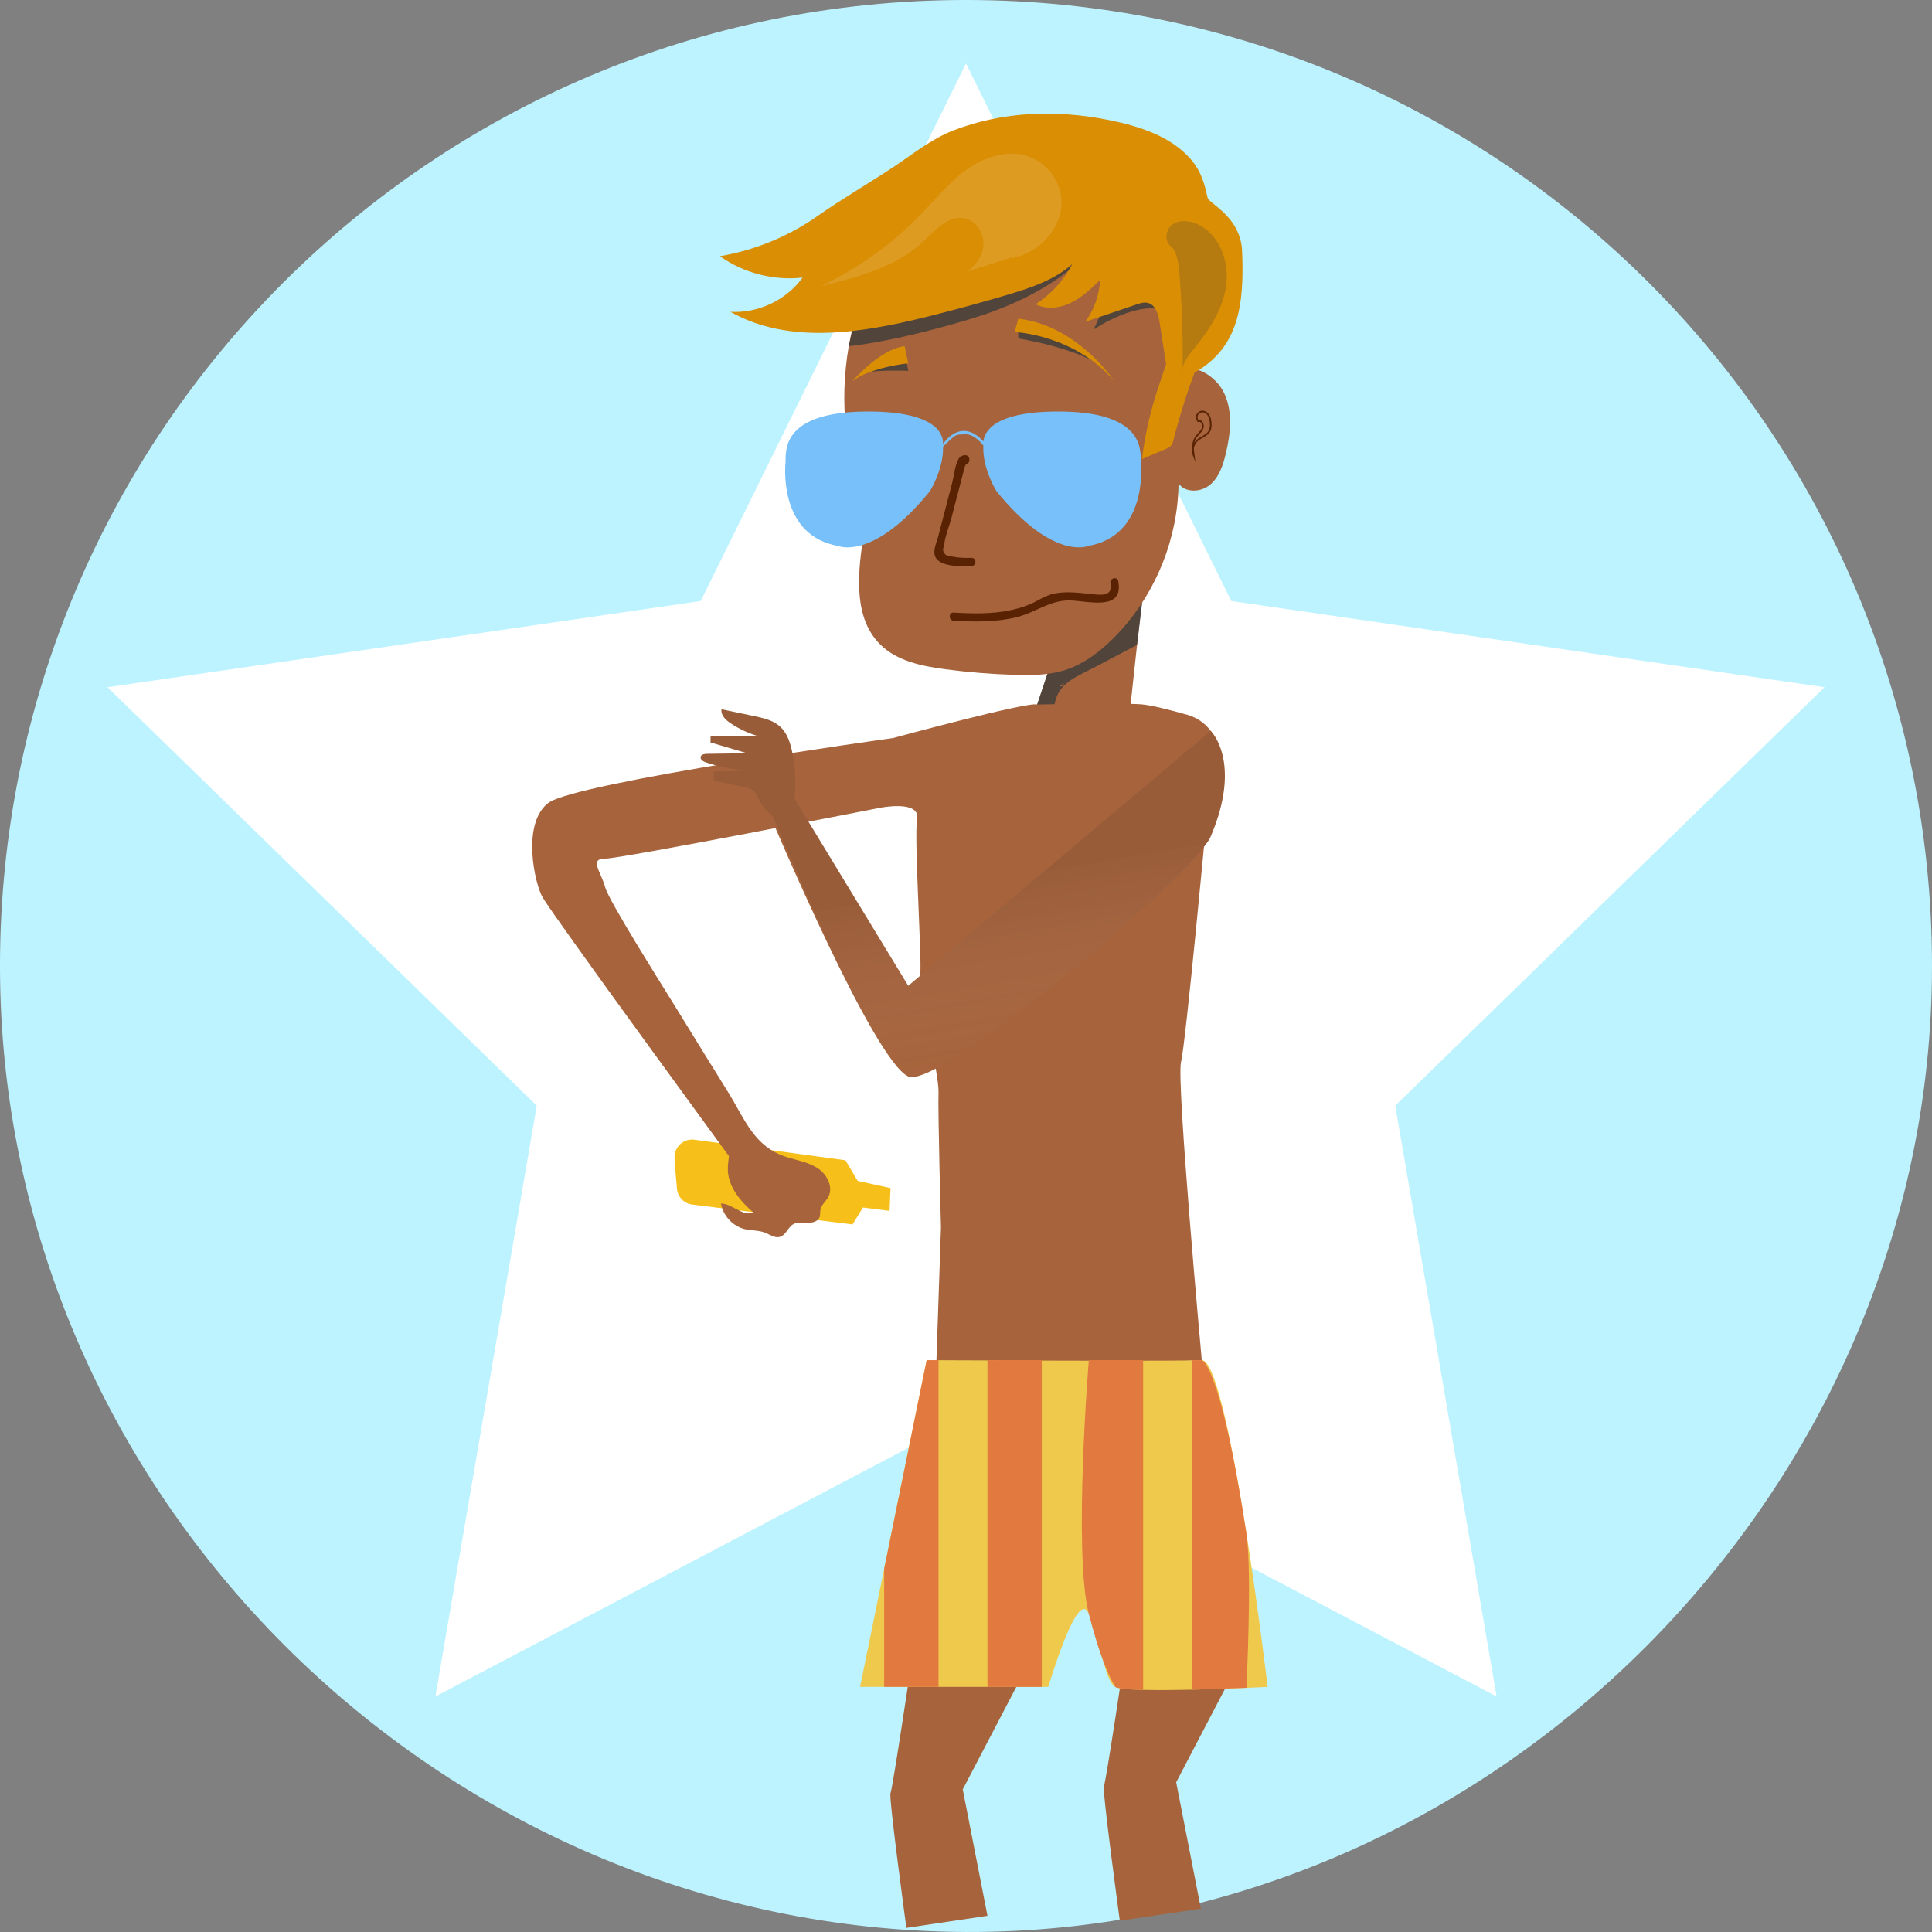 <?xml version="1.0" encoding="iso-8859-1"?>
<!-- Generator: Adobe Illustrator 19.2.1, SVG Export Plug-In . SVG Version: 6.00 Build 0)  -->
<!DOCTYPE svg PUBLIC "-//W3C//DTD SVG 1.1//EN" "http://www.w3.org/Graphics/SVG/1.1/DTD/svg11.dtd">
<svg version="1.1" xmlns="http://www.w3.org/2000/svg" xmlns:xlink="http://www.w3.org/1999/xlink" x="0px" y="0px"
	 viewBox="0 0 965.96 965.954" style="enable-background:new 0 0 965.96 965.954;" xml:space="preserve">
<rect x="0" y="0" width="965.96" height="965.954" fill="#808080" stroke="none"/>
<g id="August">
	<g>
		<path style="fill:#BDF3FF;" d="M965.96,482.98c0,262.376-220.279,484.03-482.98,482.97C219.622,964.888,0,747.089,0,482.98
			C0,216.24,216.24,0,482.98,0S965.96,216.24,965.96,482.98z"/>
		<polygon style="fill:#FFFFFF;" points="482.98,31.736 615.624,300.502 912.226,343.601 697.603,552.806 748.268,848.209 
			482.98,708.739 217.692,848.209 268.357,552.806 53.734,343.601 350.336,300.502 		"/>
	</g>
	<g>
		<g>
			<path style="fill:#A6633C;" d="M575.126,273.556c-0.591,1.339-1.562,7.51-2.667,15.869c-1.261,9.497-2.701,21.795-3.95,32.999
				c-1.797,16.036-3.214,29.819-3.214,29.819l-34.573,37.173l-8.169,8.783l-3.984-37.34v-8.615l2.879-8.604l8.805-26.337
				L575.126,273.556z"/>
			<g>
				<g style="opacity:0.8;">
					<path style="fill:#3C3C3B;" d="M530.921,343.196c-0.434-0.117-0.869-0.193-1.304-0.27c0.782-0.412,1.596-0.841,2.437-1.285
						L530.921,343.196z M530.252,317.302l-8.805,26.337l-2.879,8.604v8.615l3.984,37.34l8.169-8.783
						c-2.522-10.524-3.805-21.326-3.839-32.14c-0.022-15.211,9.062-17.688,20.98-23.971c6.885-3.627,13.76-7.254,20.645-10.881
						l3.95-32.999L530.252,317.302z"/>
				</g>
			</g>
			<g>
				<path style="fill:#A6633C;" d="M612.881,226.795c-1.374,5.756-3.333,11.763-7.861,15.568c-4.495,3.78-12.243,4.203-15.69-0.512
					c-0.033-0.033-0.057-0.073-0.081-0.106c-0.309,26.908-10.836,53.556-28.892,73.49c-1.089,1.211-2.211,2.398-3.366,3.561
					c-7.097,7.154-15.389,13.446-25.022,16.397c-7.877,2.406-16.275,2.471-24.51,2.227c-11.649-0.358-23.274-1.293-34.826-2.813
					c-11.714-1.545-24.12-4.065-32.526-12.373c-12.999-12.853-11.487-33.916-8.715-51.987c0.715-4.691,1.463-9.446,0.878-14.153
					c-0.472-3.805-1.797-7.446-2.967-11.105c-8.471-26.331-9.463-55.028-2.845-81.879c-0.415,1.016-0.805,2.04-1.163,3.065
					l1.764-5.422c-0.203,0.78-0.406,1.561-0.602,2.341c9.3-23.177,29.038-42.078,52.776-49.987
					c26.217-8.739,56.572-3.837,78.709,12.698c18.454,13.796,31.209,36.444,29.184,59.393c9.292-4.211,20.73,2.333,25.022,11.584
					C616.434,206.041,615.247,216.877,612.881,226.795z"/>
			</g>
			<g>
				<path style="opacity:0.8;fill:#3C3C3B;" d="M543.32,126.821c0,0-15.624,19.805-57.595,32.503
					c-39.516,11.955-61.361,13.764-61.361,13.764l4.066-17.813L543.32,126.821z"/>
			</g>
			<g>
				<path style="opacity:0.8;fill:#3C3C3B;" d="M552.806,151.368l-5.994,13.392c0,0,22.734-15.624,36.962-8.928
					c0,0-1.975-11.67-8.66-12.252C568.43,142.998,552.806,151.368,552.806,151.368z"/>
			</g>
			<g>
				<g>
					<path style="fill:#BF7330;" d="M597.975,185.953c-0.036-0.002-0.071-0.004-0.107-0.005c-0.116,0.068-0.224,0.14-0.342,0.208
						L597.975,185.953z"/>
				</g>
				<g>
					<path style="fill:#D98E04;" d="M621.022,125.498c-0.727-17.206-16.548-23.66-17.237-26.643
						c-1.458-6.313-2.919-12.813-8.331-19.137c-9.925-11.597-26.135-16.731-41.105-19.716c-26.172-5.217-52.633-4.395-77.552,5.157
						c-11.16,4.278-21.267,12.529-30.543,18.65c-10.452,6.898-26.93,16.716-37.151,23.952
						c-14.598,10.332-31.536,17.336-49.168,20.33c11.857,8.442,26.876,12.327,41.339,10.694
						c-8.121,11.258-22.197,17.941-36.054,17.119c28.957,16.416,65.021,10.684,97.335,2.699
						c13.653-3.374,27.228-7.066,40.709-11.071c11.705-3.478,23.713-7.399,32.862-15.486c-4.278,8.097-10.647,15.079-18.32,20.079
						c5.471,2.811,12.253,1.931,17.769-0.79c5.516-2.722,10.032-7.07,14.45-11.349c-0.387,7.503-3.016,14.876-7.463,20.931
						c8.506-2.881,17.013-5.762,25.519-8.643c1.915-0.649,3.968-1.304,5.922-0.786c3.863,1.023,5.149,5.758,5.765,9.706
						c1.043,6.69,2.087,13.379,3.13,20.069c0.037,0.234,0.078,0.473,0.123,0.711c-1.692,5.274-3.58,10.51-5.221,15.783
						c-3.224,10.362-5.518,21.014-6.846,31.784c3.99-1.699,7.979-3.398,11.969-5.097c0.912-0.388,1.855-0.798,2.517-1.536
						c0.74-0.824,1.031-1.945,1.303-3.018c2.922-11.505,6.487-22.845,10.647-33.963c0.159,0.008,0.317,0.016,0.476,0.023
						C619.241,173.433,622.169,152.645,621.022,125.498z"/>
				</g>
			</g>
			<g>
				<g>
					<path style="fill:#592202;" d="M484.642,230.276c0.404-3.706-4.063-3.194-5.388-0.798c-1.879,3.396-2.27,8.43-3.244,12.165
						c-1.154,4.427-2.307,8.853-3.461,13.28c-1.154,4.427-2.307,8.853-3.461,13.28c-0.739,2.837-2.744,6.921-1.549,9.949
						c2.191,5.551,13.609,4.965,18.185,4.841c2.61-0.071,2.621-4.136,0-4.065c-3.005,0.081-5.94-0.007-8.915-0.519
						c-1.247-0.219-2.483-0.494-3.705-0.825c-1.648-1.315-2.009-2.817-1.085-4.506c0.274-4.578,2.548-9.777,3.708-14.229
						c1.236-4.743,2.472-9.486,3.708-14.229c0.659-2.53,1.318-5.059,1.978-7.589c0.33-1.265,0.659-2.53,0.989-3.794
						c1.138-1.815,0.53-2.803-1.825-2.962C480.294,232.872,484.361,232.852,484.642,230.276L484.642,230.276z"/>
				</g>
			</g>
			<g>
				<g>
					<path style="fill:#592202;" d="M476.797,310.349c10.541,0.594,21.311,0.754,31.631-1.809c9.18-2.28,16.41-8.422,26.12-8.348
						c9.039,0.069,27.445,5.802,24.551-9.642c-0.481-2.568-4.399-1.48-3.919,1.081c1.313,7.006-5.009,5.828-10.05,5.325
						c-5.975-0.596-12.03-1.399-17.986-0.184c-3.049,0.622-5.553,1.948-8.253,3.419c-4.119,2.246-8.545,3.792-13.121,4.797
						c-9.491,2.084-19.329,1.84-28.972,1.296C474.183,306.137,474.191,310.203,476.797,310.349L476.797,310.349z"/>
				</g>
			</g>
			<g>
				<path style="opacity:0.8;fill:#3C3C3B;" d="M509.119,164.76v4.464c0,0,28.166,4.373,42.344,14.183
					C551.463,183.407,527.647,161.691,509.119,164.76z"/>
			</g>
			<path style="fill:#D98E04;" d="M509.119,159.324l-1.827,6.696c0,0,29.759,1.116,49.847,24.551
				C557.139,190.571,538.845,162.672,509.119,159.324z"/>
			<g>
				<path style="opacity:0.8;fill:#3C3C3B;" d="M453.215,180.868l0.883,4.539c0,0-19.557-0.801-23.519,1.794
					C426.617,189.796,445.217,177.66,453.215,180.868z"/>
			</g>
			<path style="fill:#D98E04;" d="M452.323,173.087l1.775,8.556c0,0-18.6,1.86-27.899,8.928
				C426.198,190.571,439.76,174.575,452.323,173.087z"/>
			<path style="fill:none;stroke:#592202;stroke-width:0.813;stroke-miterlimit:10;" d="M599.733,210.473
				c-0.11,0.221-0.458,0.269-0.624,0.086c-0.725-0.767-0.969-1.954-0.605-2.944s1.319-1.737,2.368-1.85
				c1.318-0.143,2.604,0.674,3.334,1.78s0.991,2.456,1.104,3.776c0.124,1.447,0.072,2.979-0.647,4.242
				c-1.279,2.246-4.179,2.935-6.087,4.678c-2.055,1.875-2.776,5.07-1.727,7.647c-0.429-3.118-0.792-6.553,0.949-9.175
				c1.308-1.969,3.775-3.505,3.665-5.867c-0.049-1.062-0.706-2.075-1.656-2.554c-0.199-0.1-0.437-0.178-0.641-0.088
				c-0.204,0.091-0.284,0.424-0.089,0.533"/>
			<g>
				<path style="opacity:0.12;fill:#FFFFFF;" d="M505.384,129.166c14.287-2.374,26.75-15.894,25.223-30.296
					c-0.995-9.39-7.889-17.893-16.869-20.81c-10.169-3.303-21.489,0.394-30.21,6.581c-8.72,6.187-15.511,14.646-22.934,22.341
					c-14.438,14.966-31.608,27.287-50.41,36.172c18.414-4.506,37.712-9.477,51.516-22.471c5.802-5.461,11.934-12.783,19.824-11.668
					c5.757,0.813,10.073,6.573,10.157,12.387s-3.482,11.293-8.338,14.49c9.004-2.884,18.007-5.769,27.011-8.653"/>
			</g>
			<g>
				<path style="opacity:0.23;fill:#3C3C3B;" d="M583.679,121.417c4.509,2.975,5.469,9.079,5.922,14.462
					c1.447,17.182,1.985,34.441,1.611,51.681c-0.904-4.935,2.656-9.445,5.833-13.328c7.595-9.281,14.463-19.787,16.053-31.674
					c1.59-11.887-3.42-25.341-14.28-30.429c-4.101-1.922-9.323-2.412-12.901,0.365c-3.578,2.776-3.739,9.46,0.41,11.276"/>
			</g>
			<path style="fill:none;" d="M481.574,665.294c0,0.558,0,1.116,0,1.674"/>
		</g>
		<path style="fill:#F6BF1A;" d="M445.236,594.027l-16.425-3.603l-6.092-10.301l-75.454-10.293
			c-5.513-0.752-10.332,3.713-10.013,9.268c0.29,5.05,0.796,10.838,1.217,15.252c0.393,4.124,3.596,7.414,7.707,7.923l80.067,9.919
			l5.22-8.454l13.312,1.68L445.236,594.027z"/>
		<path style="fill:#78C0F9;" d="M570.414,231.454c-0.422-4.476,3.583-25.243-39.755-25.698
			c-33.918-0.356-38.55,10.28-38.961,14.921c-11.557-12.523-20.239,1.366-20.239,1.366c0.264-3.342-1.052-16.684-38.973-16.286
			c-43.338,0.455-39.333,21.222-39.755,25.698c-0.422,4.476-2.108,36.409,26.136,41.468c0,0,17.494,7.904,46.053-27.331
			c0,0,6.788-10.714,6.595-21.92c-0.002-0.116-0.009-0.231-0.016-0.347c7.099-6.944,6.27-5.847,10.653-6.184
			c4.106-0.316,7.603,3.203,9.526,5.667c-0.019,0.287-0.046,0.574-0.051,0.863c-0.193,11.205,6.595,21.92,6.595,21.92
			c28.559,35.235,46.053,27.331,46.053,27.331C572.522,267.863,570.836,235.93,570.414,231.454z"/>
		<path style="fill:#A6633C;" d="M518.568,352.243c-4.392-1.644-71.955,16.741-71.955,16.741S287.643,391.137,274.13,401.47
			s-6.793,40.524-2.782,47.294c6.359,10.731,94.181,130.741,94.19,130.753c0.483,0.658,14.242-4.977,15.913-5.532
			c-0.808-2.241-2.626-3.953-5.095-4.105c-4.126-0.248-8.252-0.495-12.377-0.743c1.868,5.038-0.266,10.617-0.066,15.987
			c0.314,8.453,6.339,15.575,12.756,21.086c-5.305,2.233-10.423-4.418-16.179-4.477c0.997,6.12,5.932,11.41,11.969,12.829
			c3.286,0.772,6.809,0.49,9.956,1.713c2.487,0.966,4.962,2.875,7.526,2.136c2.998-0.865,3.99-4.781,6.691-6.343
			c2.093-1.211,4.696-0.751,7.113-0.685c2.417,0.065,5.305-0.666,6.079-2.956c0.374-1.105,0.146-2.322,0.342-3.472
			c0.427-2.5,2.713-4.21,3.93-6.436c2.662-4.866-0.46-11.181-5.054-14.289c-4.594-3.109-10.268-4.023-15.567-5.664
			c-16.463-5.1-20.888-18.762-29.383-32.434c-8.536-13.738-17.045-27.493-25.504-41.279c-8.279-13.493-34.027-54.102-36.018-61.254
			c-2.208-7.949-8.125-14.307,0-14.307s137.579-25.435,137.579-25.435s19.978-3.974,18.388,5.564
			c-1.59,9.538,2.385,69.152,1.59,77.101s9.486,50.926,9.115,59.642c-0.371,8.715,1.219,67.535,1.219,67.535l-2.463,72.288
			l132.87-5.918c0,0-12.769-139.497-10.384-149.035c2.385-9.538,12.718-120.818,12.718-120.818l5.915-27.225
			c2.447-11.263-4.312-22.459-15.404-25.591c-8.848-2.498-18.358-4.914-23.125-5.258
			C560.278,351.394,518.568,352.243,518.568,352.243z"/>
		<g>
			<path style="fill:#A6633C;" d="M605.362,418.162c-8.063,18.979-135.755,127.088-151.265,120.023
				c-17.449-7.949-68.688-129.561-68.688-129.561l11.128-10.425l57.56,94.679l151.265-127.423
				C605.362,365.455,621.234,380.804,605.362,418.162z"/>
		</g>
		<path style="fill:#A6633C;" d="M397.065,400.653c0.96-8.03,0.659-16.21-0.887-24.149c-0.967-4.966-2.594-10.12-6.406-13.446
			c-3.451-3.011-8.147-4.056-12.629-4.998c-5.461-1.147-10.922-2.295-16.382-3.442c-0.507,2.878,2.035,5.33,4.463,6.956
			c4.047,2.71,8.489,4.83,13.142,6.27c-7.692,0.128-15.385,0.256-23.077,0.384c-0.014,0.994-0.028,1.987-0.042,2.981
			c6.111,1.8,12.221,3.601,18.332,5.401c-6.72,0.101-13.439,0.202-20.159,0.303c-1.212,0.018-2.731,0.255-3.071,1.42
			c-0.403,1.382,1.258,2.411,2.624,2.863c6.379,2.108,13.007,3.462,19.702,4.023c-5.248,0.391-10.516,0.529-15.777,0.414
			c0.005,1.552,0.009,3.103,0.014,4.655c5.243,1.131,10.486,2.263,15.729,3.394c1.342,0.29,2.731,0.6,3.827,1.427
			c1.539,1.162,2.213,3.104,3.056,4.838c3.02,6.214,9.29,10.732,16.14,11.631c-0.016-3.911,0.079-7.822,0.287-11.727"/>
		<linearGradient id="SVGID_1_" gradientUnits="userSpaceOnUse" x1="508.259" y1="535.878" x2="491.17" y2="437.713">
			<stop  offset="0.006" style="stop-color:#FFFFFF;stop-opacity:0"/>
			<stop  offset="1" style="stop-color:#1D1D1B;stop-opacity:0.1"/>
		</linearGradient>
		<path style="fill:url(#SVGID_1_);" d="M605.362,365.455L454.097,492.878l-56.896-93.588c0.771-7.592,0.436-15.295-1.023-22.785
			c-0.967-4.966-2.594-10.12-6.406-13.446c-3.451-3.011-8.147-4.056-12.629-4.998c-5.461-1.147-10.921-2.295-16.382-3.442
			c-0.507,2.877,2.035,5.33,4.463,6.956c4.047,2.71,8.489,4.83,13.142,6.27c-7.692,0.128-15.385,0.256-23.077,0.384
			c-0.014,0.994-0.028,1.987-0.042,2.981c6.111,1.801,12.221,3.601,18.332,5.401c-6.72,0.101-13.44,0.202-20.159,0.303
			c-1.212,0.018-2.731,0.255-3.07,1.419c-0.403,1.382,1.258,2.411,2.624,2.863c6.379,2.108,13.007,3.462,19.702,4.023
			c-5.248,0.392-10.516,0.529-15.777,0.414c0.005,1.551,0.009,3.103,0.014,4.655c5.243,1.131,10.486,2.263,15.73,3.394
			c1.342,0.29,2.731,0.6,3.827,1.427c1.539,1.162,2.213,3.104,3.056,4.838c1.528,3.144,3.891,5.852,6.738,7.879
			c0,0,50.387,122.41,67.836,130.359c15.51,7.065,143.202-101.044,151.265-120.023C621.234,380.804,605.362,365.455,605.362,365.455
			z"/>
		<path style="fill:#A6633C;" d="M455.651,831.486c0,0-9.407,63.191-10.414,64.979c-1.008,1.788,7.934,67.439,7.934,67.439
			l40.538-6.037l-12.356-63.191l30.837-59.018L455.651,831.486z"/>
		<path style="fill:#A6633C;" d="M562.36,827.909c0,0-9.407,63.191-10.414,64.979c-1.008,1.788,7.934,67.439,7.934,67.439
			l40.538-6.037L588.061,891.1l30.837-59.018L562.36,827.909z"/>
		<path style="fill:#EFC94C;" d="M633.802,843.409c0,0-4.197,0.215-10.623,0.477c-7.178,0.31-17.145,0.68-27.172,0.906
			c-8.716,0.203-17.479,0.286-24.466,0.107c-6.987-0.167-12.197-0.572-13.866-1.407c-0.059-0.024-0.119-0.048-0.167-0.084
			c-2.349-1.395-4.137-6.498-5.806-12.591c-2.313-8.453-4.376-18.838-7.333-24.012c-0.334-0.584-0.692-1.109-1.049-1.55
			c-5.83-7.154-19.208,38.153-19.208,38.153h-94.083l12.03-59.054l21.247-104.289c0,0,2.158,0.012,5.938,0.024
			c5.389,0.024,14.057,0.06,24.466,0.095c8.227,0.036,17.55,0.059,27.172,0.083c7.762,0.024,15.726,0.036,23.488,0.048
			c9.622,0.012,18.934,0.024,27.172,0c10.385-0.012,19.065-0.048,24.466-0.131c2.194-0.036,3.851-0.072,4.864-0.119h0.072
			c6.987,0,15.583,44.174,22.236,86.571C629.319,805.78,633.802,843.409,633.802,843.409z"/>
		<polygon style="fill:#E27A3F;" points="469.243,680.066 469.243,843.409 442.059,843.409 442.059,784.355 463.305,680.066 		"/>
		<rect x="493.708" y="680.066" style="fill:#E27A3F;" width="27.172" height="163.342"/>
		<path style="fill:#E27A3F;" d="M571.541,680.066v164.833c-6.987-0.167-12.197-0.572-13.866-1.407
			c-1.836-2.921-3.839-7.023-5.973-12.674c-2.289-6.069-4.746-13.914-7.333-24.012c-7.845-30.63,0-126.489,0-126.489v-0.25H571.541z
			"/>
		<path style="fill:#E27A3F;" d="M623.178,766.638c2.931,19.088,0,77.248,0,77.248l-27.172,0.906V680.185v-0.119h4.865h0.072
			C600.942,680.066,610.13,681.656,623.178,766.638z"/>
	</g>
</g>
<g id="Livello_1">
</g>
</svg>
